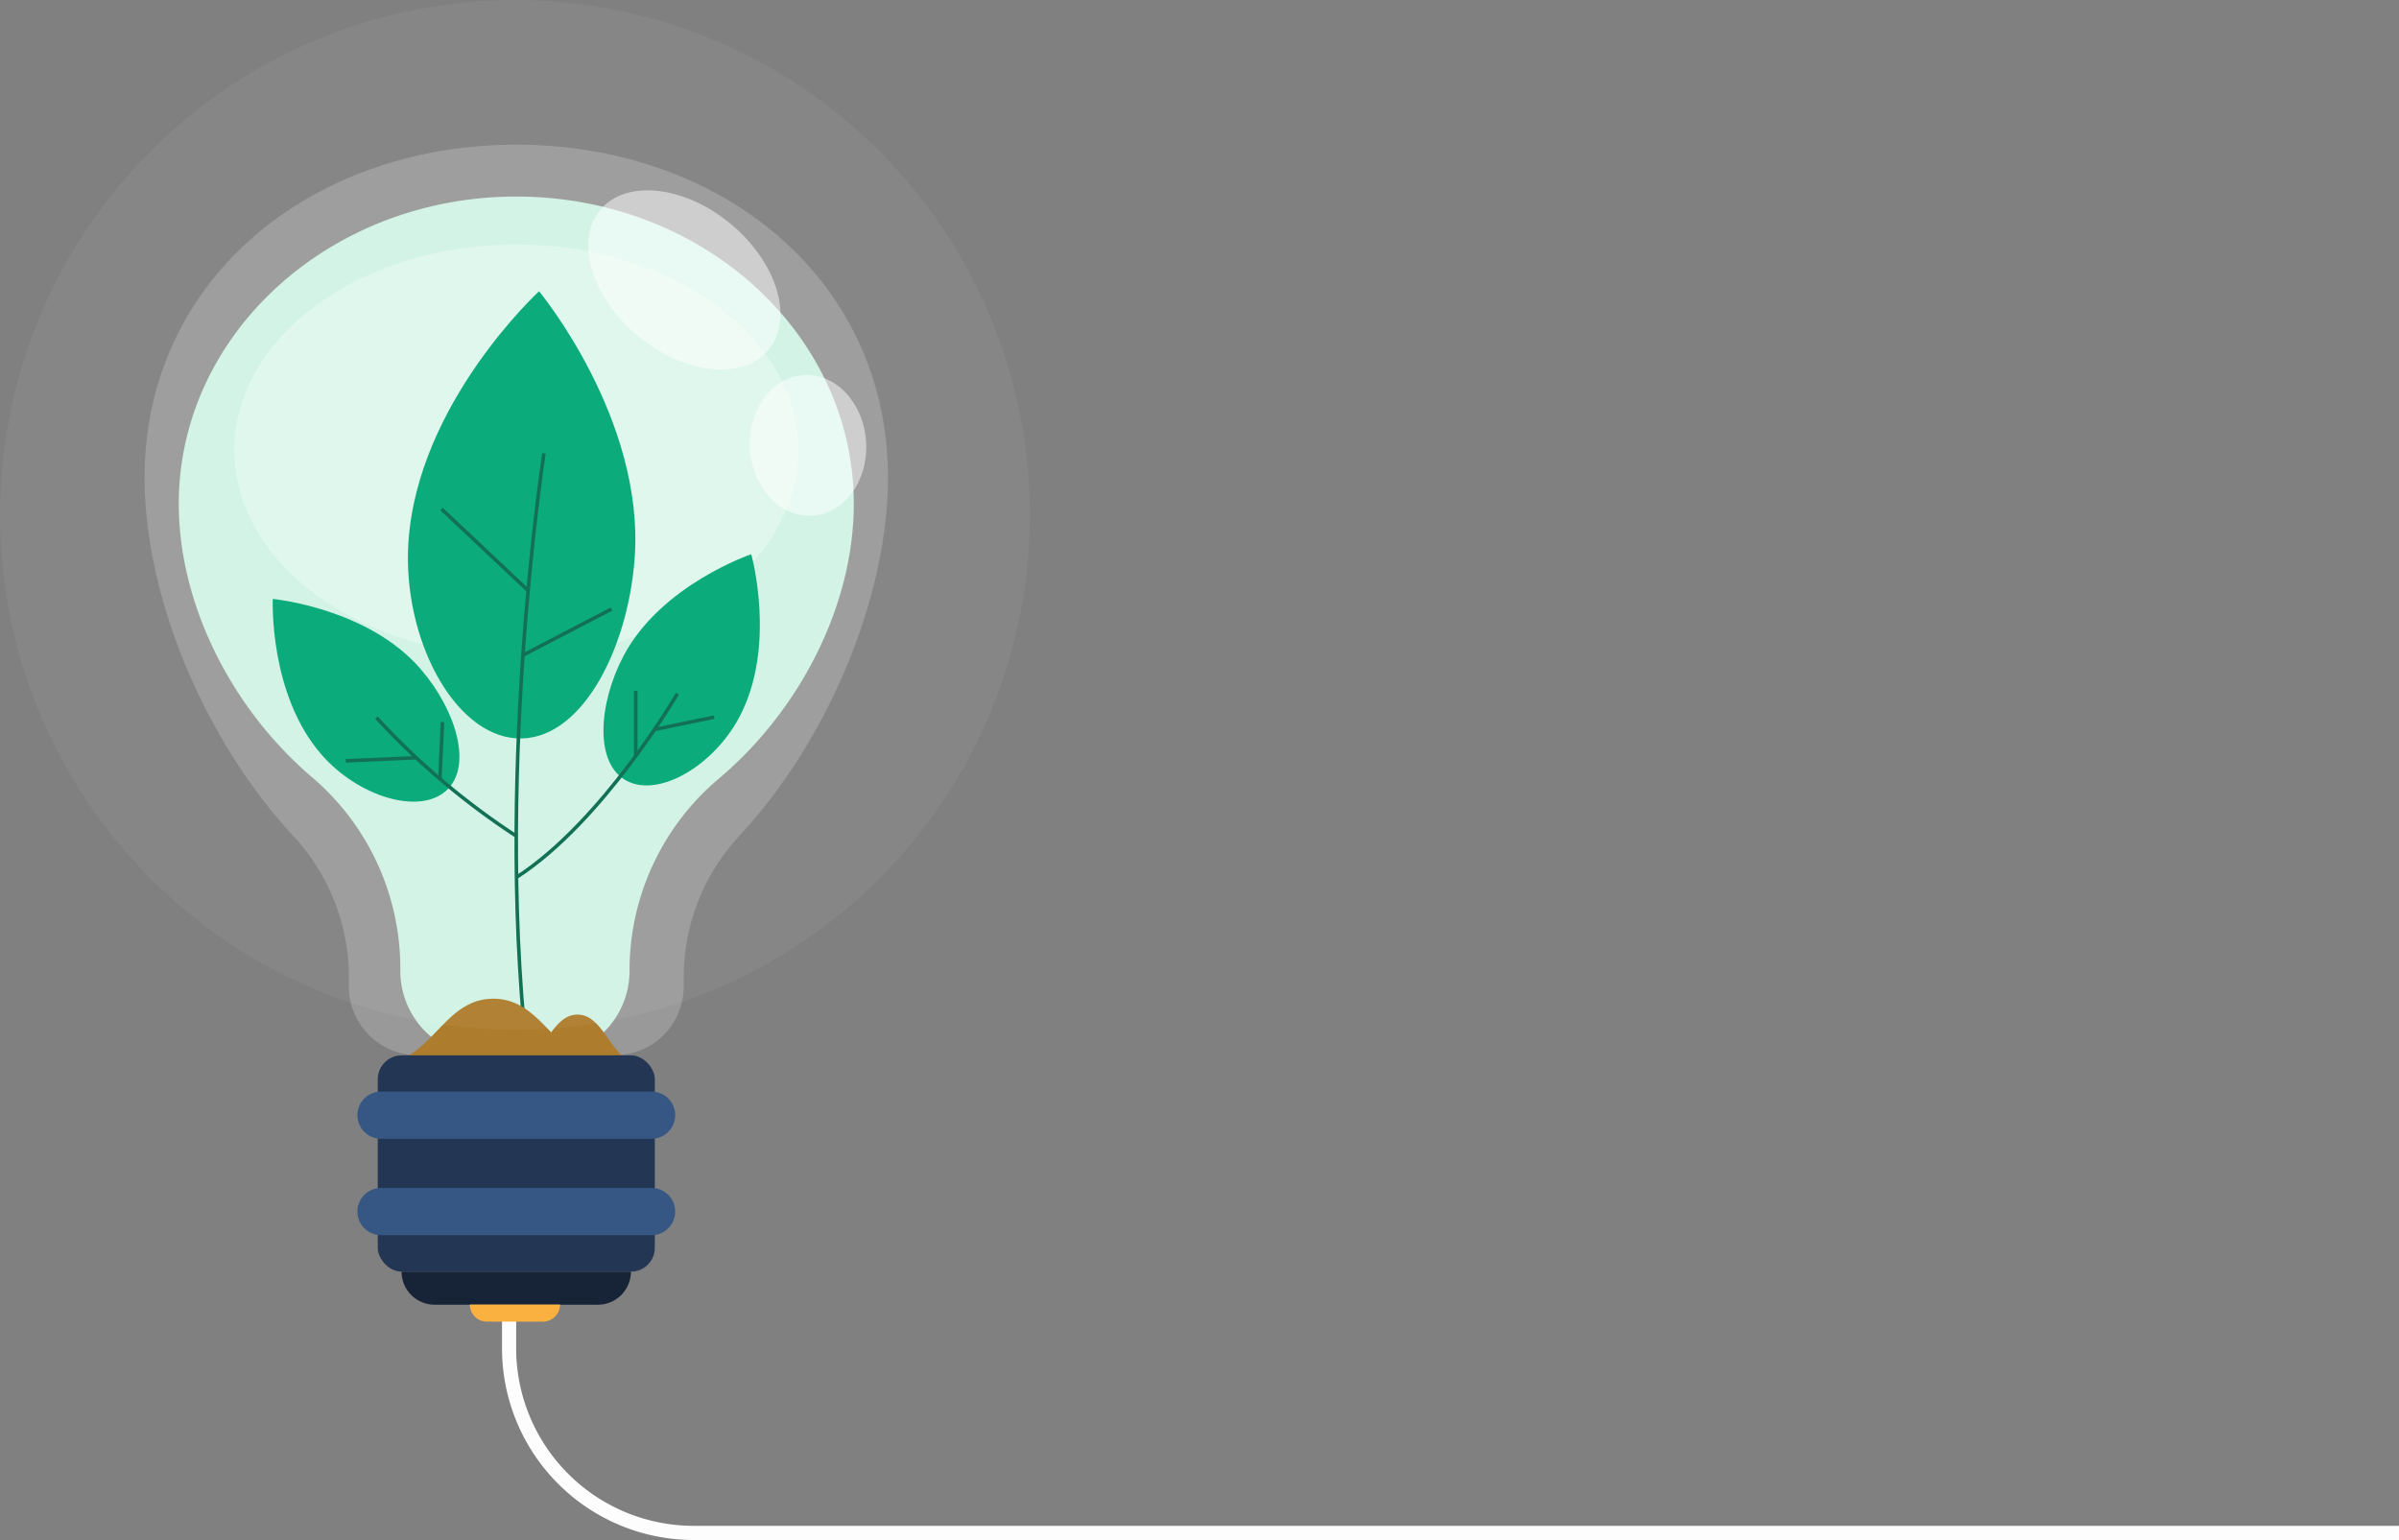 <svg xmlns="http://www.w3.org/2000/svg" viewBox="0 0 508.32 326.34"><rect x="0" y="0" width="508.32" height="326.34" fill="#808080" stroke="none"/><defs><style>.cls-1,.cls-7{fill:none;stroke-miterlimit:10;}.cls-1{stroke:#fdfdfd;stroke-width:3px;}.cls-13,.cls-2,.cls-5{fill:#fff;}.cls-2{opacity:0.2;}.cls-3{fill:#d0f2e4;}.cls-4{fill:#def7ec;}.cls-5{opacity:0.5;}.cls-6{fill:#00a774;}.cls-7{stroke:#06694c;stroke-width:0.75px;}.cls-8{fill:#ad7c2c;}.cls-9{fill:#233754;}.cls-10{fill:#365784;}.cls-11{fill:#172438;}.cls-12{fill:#fab140;}.cls-13{opacity:0.05;}</style></defs><title>lamp_2</title><g id="Layer_2" data-name="Layer 2"><g id="OBJECT"><path class="cls-1" d="M508.32,324.84H147a39.13,39.13,0,0,1-39.13-39.13V277.6"/><path class="cls-2" d="M188.15,101.23c0-42-35.26-70.57-78.75-70.57S30.64,59.24,30.64,101.23c0,24.9,12.41,55.37,31.58,76a44,44,0,0,1,11.7,29.89v1.92a14.55,14.55,0,0,0,14.55,14.56h41.85a14.55,14.55,0,0,0,14.55-14.56v-1.92a44,44,0,0,1,11.7-29.89C175.74,156.6,188.15,126.13,188.15,101.23Z"/><path class="cls-3" d="M180.91,106.77c0-36-32-65.12-71.51-65.12S37.88,70.8,37.88,106.77c0,21.09,11,43.16,28.08,57.8a53.2,53.2,0,0,1,18.86,40.29v.89A18.18,18.18,0,0,0,103,223.93h12.21a18.18,18.18,0,0,0,18.18-18.18v-.41a53.2,53.2,0,0,1,19.11-40.5C169.75,150.2,180.91,128,180.91,106.77Z"/><ellipse class="cls-4" cx="109.4" cy="95.39" rx="59.76" ry="43.58"/><ellipse class="cls-5" cx="145" cy="59.31" rx="15.41" ry="23.19" transform="translate(6.66 132.83) rotate(-50.23)"/><ellipse class="cls-5" cx="171.21" cy="94.38" rx="12.33" ry="14.94" transform="translate(-5.5 10.75) rotate(-3.54)"/><path class="cls-6" d="M114.22,61.72S88.39,85.45,86.53,115.05c-1.25,19.91,9.41,40.51,22.83,41.41S133,138.19,134.48,118.3C136.63,88.72,114.22,61.72,114.22,61.72Z"/><path class="cls-6" d="M57.8,126.92s-.89,20.24,10.42,33.1c7.61,8.65,20.36,12.72,26.22,7.62s2.23-17.12-5.29-25.84C78,128.83,57.8,126.92,57.8,126.92Z"/><path class="cls-7" d="M115.26,96.09s-10.91,70.36-3,132.22"/><path class="cls-7" d="M79.77,152.08a155.94,155.94,0,0,0,29.63,25.09"/><path class="cls-6" d="M159.18,117.45s5.49,19.5-2.57,34.61c-5.43,10.16-16.92,17-23.79,13.42s-6.08-16.16-.76-26.37C140,123.92,159.18,117.45,159.18,117.45Z"/><path class="cls-7" d="M143.54,147s-15.78,27.1-34.09,38.9"/><line class="cls-7" x1="93.55" y1="107.86" x2="111.9" y2="125.14"/><line class="cls-7" x1="110.81" y1="138.83" x2="129.56" y2="129.07"/><line class="cls-7" x1="73.28" y1="161.23" x2="88.2" y2="160.57"/><line class="cls-7" x1="93.76" y1="153.03" x2="93.21" y2="165.05"/><line class="cls-7" x1="134.71" y1="146.37" x2="134.71" y2="160.18"/><line class="cls-7" x1="138.67" y1="154.59" x2="151.32" y2="151.96"/><path class="cls-8" d="M104.53,211.63c-9.55,0-12.43,10.65-20.46,13.17H125C117,222.28,114.08,211.63,104.53,211.63Z"/><path class="cls-8" d="M122.35,215c-5.2,0-6.77,7.95-11.15,9.83h22.3C129.12,222.92,127.55,215,122.35,215Z"/><rect class="cls-9" x="80.04" y="223.64" width="58.71" height="45.84" rx="5.07"/><path class="cls-10" d="M138.06,241.32H80.73a5,5,0,0,1-5-5h0a5,5,0,0,1,5-5h57.33a5,5,0,0,1,5,5h0A5,5,0,0,1,138.06,241.32Z"/><path class="cls-10" d="M138.06,261.74H80.73a5,5,0,0,1-5-5h0a5,5,0,0,1,5-5h57.33a5,5,0,0,1,5,5h0A5,5,0,0,1,138.06,261.74Z"/><path class="cls-11" d="M85.11,269.48h48.57a7,7,0,0,1-7,7H92.09a7,7,0,0,1-7-7Z"/><path class="cls-12" d="M99.55,276.45h19.11a3.6,3.6,0,0,1-3.6,3.61h-11.9a3.61,3.61,0,0,1-3.61-3.61Z"/><circle class="cls-13" cx="109.11" cy="109.11" r="109.11" transform="translate(-45.19 109.11) rotate(-45)"/></g></g></svg>